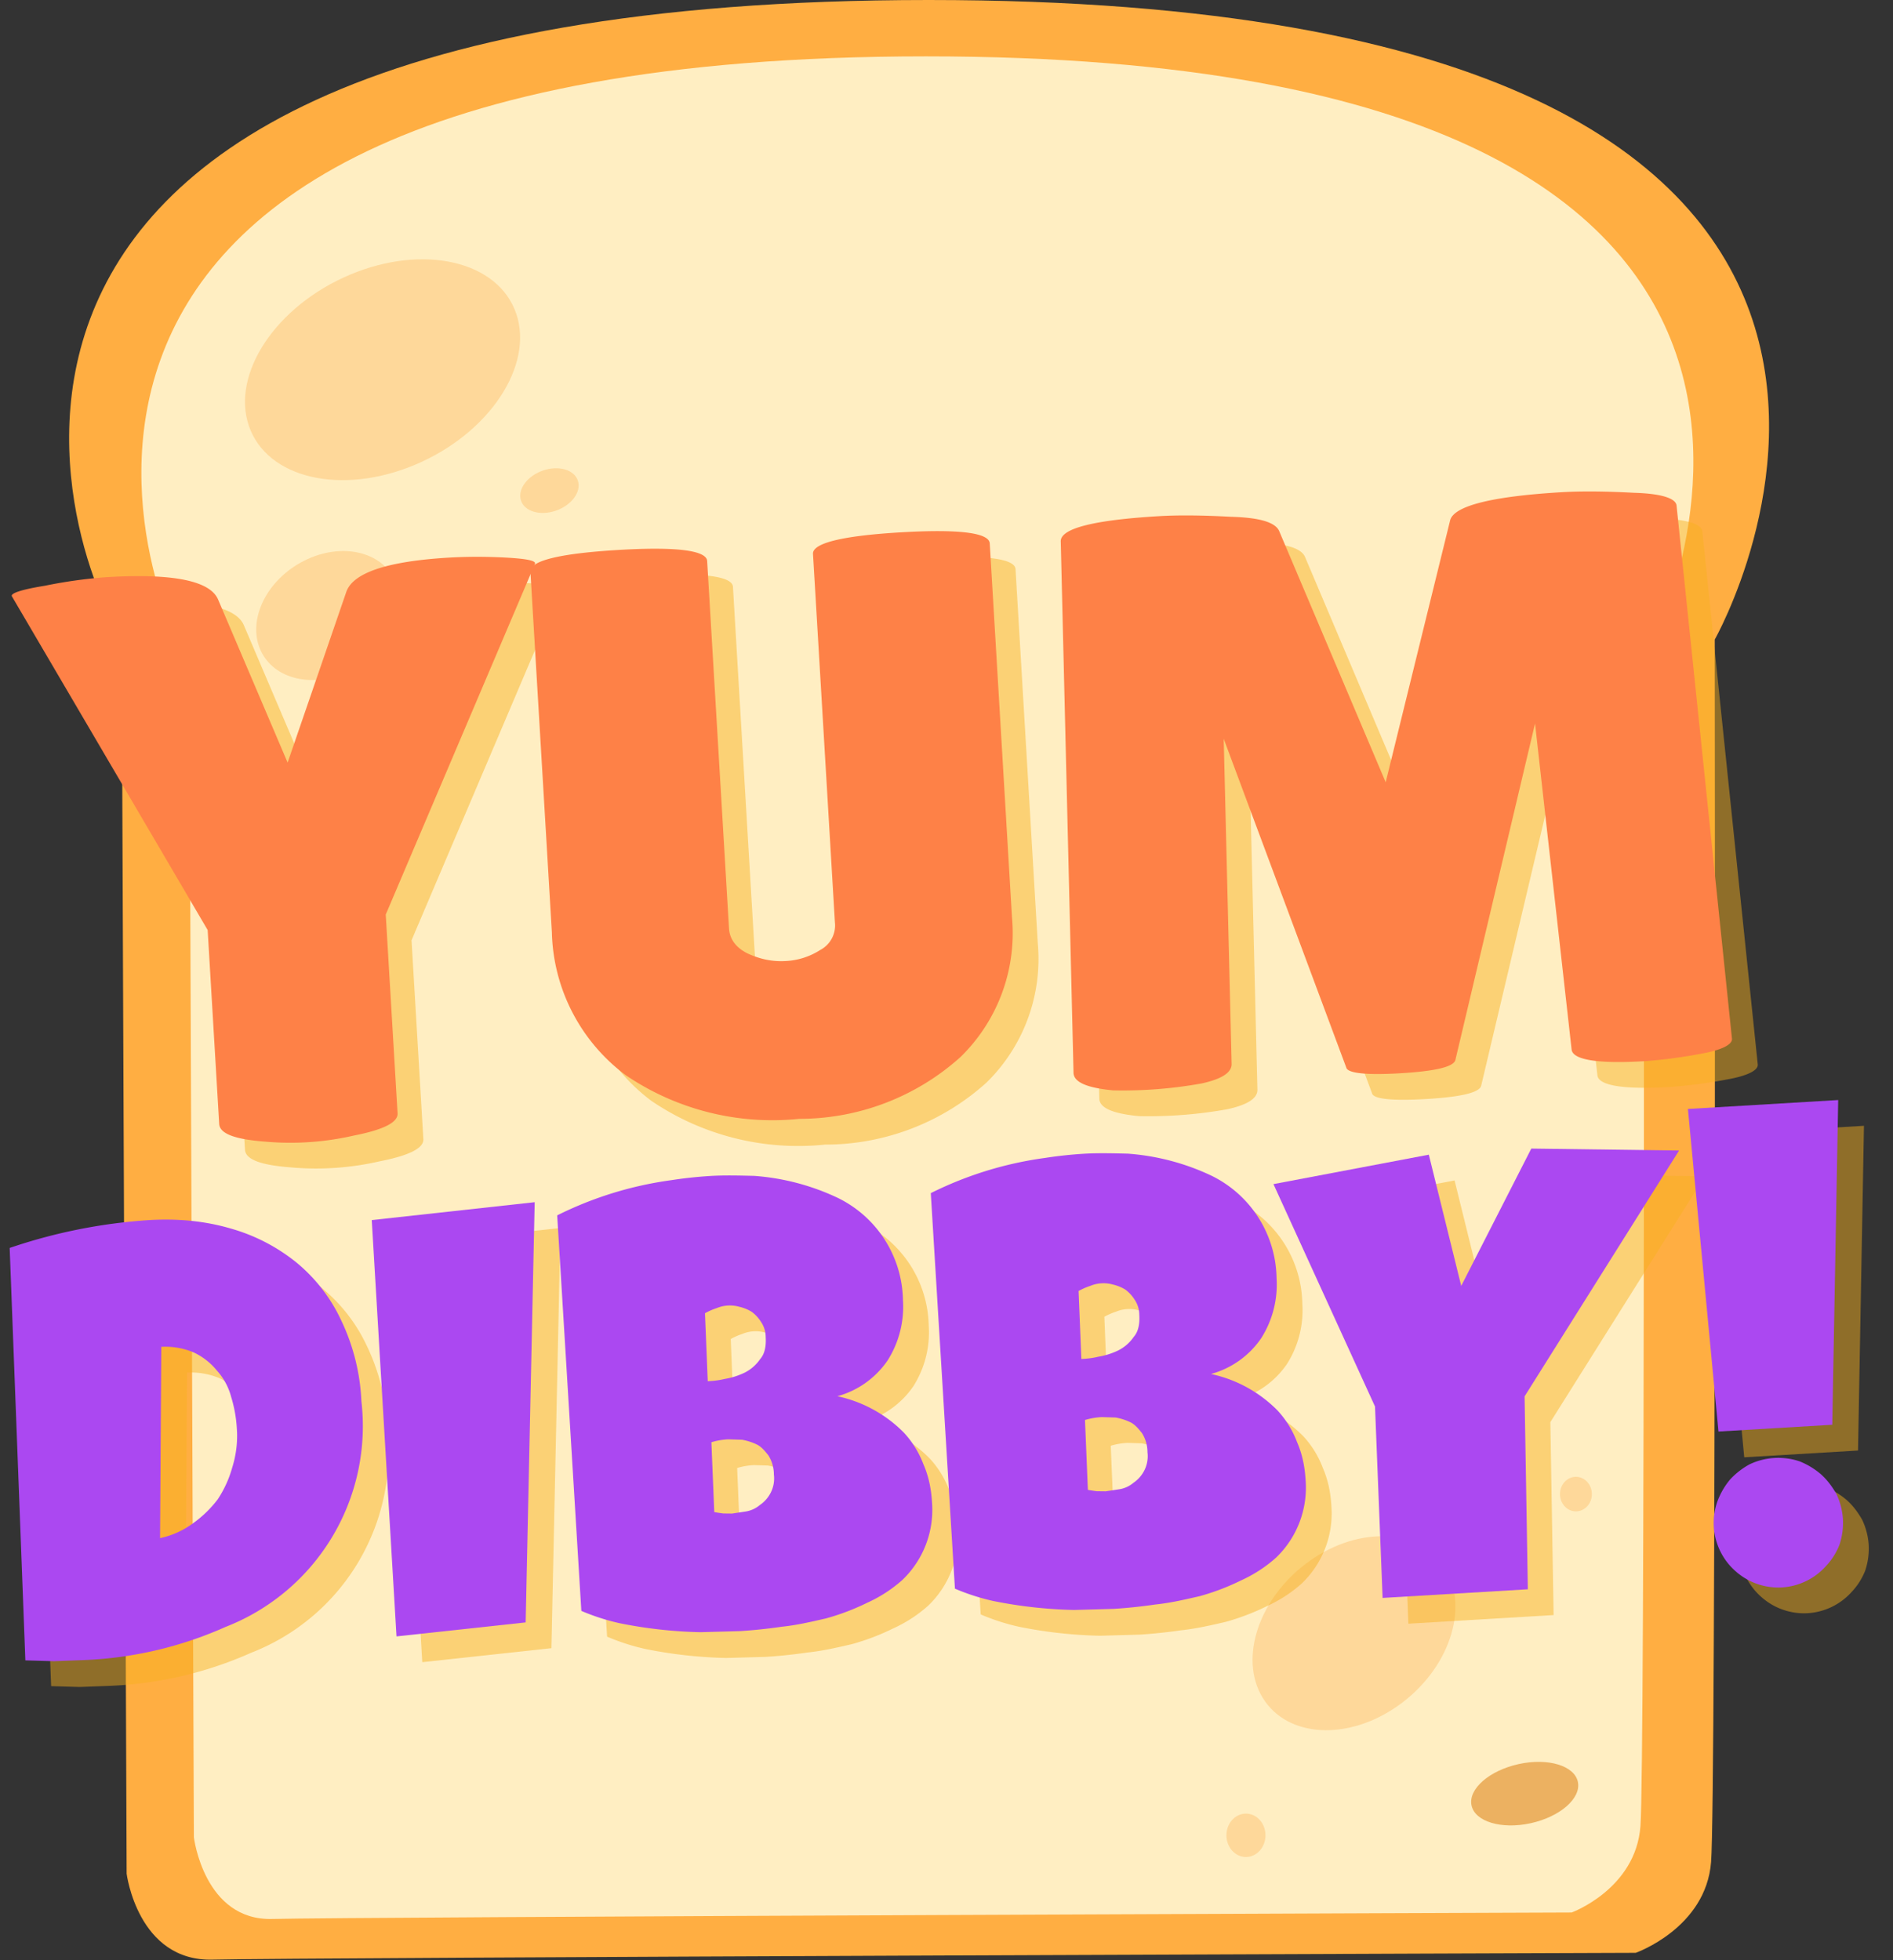 <svg viewBox="0 0 2204 2282" xmlns="http://www.w3.org/2000/svg" fill-rule="evenodd" clip-rule="evenodd" stroke-linejoin="round" stroke-miterlimit="2">
  <rect x="0" y="0" width="2204" height="2282" fill="#333333" stroke="none"/>
  <g id="Dibby-Six---Purple-Darker-Border">
    <g id="Bread-Stuff4">
      <path id="outside-Bread" d="M141.644 736.932l5.806 1444.17s12.884 102.481 100.296 100.05c87.413-2.432 1656.71-7.916 1656.71-7.916s81.85-28.744 87.747-105.88c5.897-77.137 4.26-1422.88 4.26-1422.88S2418.656-.001 1081.143-.001c-1337.51 0-952.571 744.239-939.499 736.932z" fill="#ffae42"/>
      <path id="inside-Bread" d="M220.43 766.056l5.3 1372.67s11.763 97.408 91.569 95.097c79.806-2.311 1512.55-7.525 1512.55-7.525s74.728-27.32 80.112-100.637c5.384-73.318 3.889-1352.43 3.889-1352.43s385.456-707.617-835.671-707.617c-1221.13 0-869.683 707.391-857.747 700.445z" fill="#ffeec2"/>
      <g id="Inner-Circles5">
        <ellipse cx="1450.64" cy="2136.43" rx="22.731" ry="25.258" fill="#fed89a"/>
        <ellipse cx="1834.83" cy="1739.23" rx="18.563" ry="20.118" fill="#fed89a"/>
        <path d="M1768.27 2053.49c34.188-7.464 65.048 1.908 68.869 20.914 3.821 19.006-20.833 40.496-55.022 47.96-34.189 7.463-65.048-1.909-68.869-20.915-3.822-19.006 20.833-40.496 55.022-47.959z" fill="#e49838" fill-opacity=".7"/>
        <path d="M399.788 323.161c84.723-39.131 173.945-22.854 199.118 36.324 25.173 59.178-23.174 138.992-107.898 178.122-84.723 39.131-173.945 22.855-199.118-36.323-25.172-59.179 23.175-138.993 107.898-178.123zM350.194 654.805c42.595-23.593 91.286-15.089 108.665 18.978 17.378 34.067-3.094 80.879-45.69 104.472-42.595 23.593-91.286 15.089-108.664-18.978-17.379-34.067 3.094-80.88 45.689-104.472zM632.331 547.675c18.318-6.25 36.489-.828 40.552 12.101 4.063 12.928-7.511 28.499-25.83 34.75-18.318 6.25-36.489.828-40.552-12.101-4.063-12.929 7.511-28.5 25.83-34.75zM1519.77 1820.75c57.185-43.725 128.999-43.174 160.268 1.229 31.27 44.403 10.23 115.952-46.955 159.678-57.185 43.725-128.999 43.174-160.268-1.229-31.27-44.404-10.23-115.953 46.955-159.678z" fill="#fed89a"/>
      </g>
    </g>
    <g id="Text---Shadow4">
      <g id="Back-Text-Shadow">
        <path d="M.398-.667C.407-.69.449-.702.526-.702c.019 0 .042.001.069.004.026.003.038.006.036.01L.423-.27v.244c0 .011-.018.019-.055.024a.348.348 0 01-.109.001C.222-.006.204-.014.204-.026v-.238l-.215-.422C-.014-.69 0-.694.03-.697a.586.586 0 01.076-.006c.082 0 .127.012.135.036l.073.204.084-.204z" fill="#f7b11e" fill-opacity=".47" fill-rule="nonzero" transform="scale(949.998) rotate(-3.404 24.395 -.928)"/>
        <path d="M.377-.68c0-.013.036-.02.108-.02.073 0 .109.007.109.02v.459a.212.212 0 01-.073.167.295.295 0 01-.202.064.32.32 0 01-.209-.066.225.225 0 01-.08-.18v-.443c0-.013.036-.02.109-.02.072 0 .108.007.108.02v.451c0 .013.007.024.021.032.015.008.03.012.046.012a.086.086 0 00.043-.011.034.034 0 00.02-.033V-.68z" fill="#f7b11e" fill-opacity=".47" fill-rule="nonzero" transform="scale(949.998) rotate(-3.404 24.097 -10.939)"/>
        <path d="M.75.001c-.059 0-.089-.007-.089-.02L.64-.42l-.122.406C.515-.006.493-.002.45-.002c-.043 0-.065-.004-.066-.011L.258-.424l-.014.399c-.001.01-.013.017-.038.021a.545.545 0 01-.109.002C.065-.007.049-.015.05-.027l.023-.65c0-.016.041-.024.122-.024.024 0 .053.002.088.006.035.003.054.01.058.021l.112.315.098-.316c.006-.017.052-.026.138-.026.025 0 .054.002.089.006.034.003.051.01.051.019l.029.656c0 .007-.013.013-.039.016A.621.621 0 01.75.001z" fill="#f7b11e" fill-opacity=".47" fill-rule="nonzero" transform="scale(949.998) rotate(-3.404 23.793 -21.17)"/>
        <path d="M.578-.388a.342.342 0 01-.237.345.611.611 0 01-.23.039L.066-.005.021-.009l.014-.655a.857.857 0 01.224-.031c.046 0 .089.007.128.021a.292.292 0 01.101.06.262.262 0 01.066.097.33.33 0 01.024.129zm-.2.032a.21.21 0 00-.006-.051.1.1 0 00-.02-.043.105.105 0 00-.035-.031.116.116 0 00-.051-.012l-.02.303a.136.136 0 00.053-.02.182.182 0 00.042-.036.177.177 0 00.026-.049.168.168 0 00.011-.055v-.006z" fill="#f7b11e" fill-opacity=".47" fill-rule="nonzero" transform="rotate(-3.404 33176.325 235.568) scale(733.334)"/>
        <path d="M.289-.688l-.054.666-.206.01v-.662l.26-.013z" fill="#f7b11e" fill-opacity=".47" fill-rule="nonzero" transform="rotate(-3.404 32962.734 -6952.076) scale(733.334)"/>
        <path d="M.593-.174a.154.154 0 01-.054.12.219.219 0 01-.058.033A.373.373 0 01.414 0C.39.004.367.008.343.009a.8.8 0 01-.066.003L.214.01a.72.72 0 01-.128-.022.345.345 0 01-.059-.023L.026-.664A.58.58 0 01.21-.709a.676.676 0 01.062-.003c.023 0 .046.002.07.004a.373.373 0 01.129.042.184.184 0 01.095.169.159.159 0 01-.03.094.142.142 0 01-.083.052.21.21 0 01.102.064.153.153 0 01.028.052c.007.019.01.039.01.061zM.345-.452a.043.043 0 00-.006-.024.058.058 0 00-.014-.017.066.066 0 00-.019-.009.055.055 0 00-.036 0 .107.107 0 00-.019.007l-.002.108c.007 0 .016 0 .027-.002a.116.116 0 00.032-.008.065.065 0 00.026-.02c.008-.008.011-.02.011-.035zm-.069.159a.112.112 0 00-.027.003l-.002.111a.325.325 0 00.014.003l.014.001.022-.002A.046.046 0 00.32-.186a.052.052 0 00.018-.018.05.05 0 00.007-.029.057.057 0 00-.007-.031C.333-.271.328-.278.321-.282a.092.092 0 00-.023-.009L.276-.293z" fill="#f7b11e" fill-opacity=".47" fill-rule="nonzero" transform="rotate(-3.404 32853.702 -10621.179) scale(733.334)"/>
        <path d="M.593-.174a.154.154 0 01-.054.12.219.219 0 01-.058.033A.373.373 0 01.414 0C.39.004.367.008.343.009a.8.8 0 01-.066.003L.214.01a.72.72 0 01-.128-.022.345.345 0 01-.059-.023L.026-.664A.58.58 0 01.21-.709a.676.676 0 01.062-.003c.023 0 .046.002.07.004a.373.373 0 01.129.042.184.184 0 01.095.169.159.159 0 01-.03.094.142.142 0 01-.083.052.21.21 0 01.102.064.153.153 0 01.028.052c.007.019.01.039.01.061zM.345-.452a.043.043 0 00-.006-.024.058.058 0 00-.014-.017.066.066 0 00-.019-.009.055.055 0 00-.036 0 .107.107 0 00-.019.007l-.002.108c.007 0 .016 0 .027-.002a.116.116 0 00.032-.008.065.065 0 00.026-.02c.008-.008.011-.02.011-.035zm-.069.159a.112.112 0 00-.027.003l-.002.111a.325.325 0 00.014.003l.014.001.022-.002A.046.046 0 00.32-.186a.052.052 0 00.018-.018.05.05 0 00.007-.029.057.057 0 00-.007-.031C.333-.271.328-.278.321-.282a.092.092 0 00-.023-.009L.276-.293z" fill="#f7b11e" fill-opacity=".47" fill-rule="nonzero" transform="rotate(-3.404 32635.813 -17953.467) scale(733.334)"/>
        <path d="M.652-.661l-.268.375L.371.02H.14l.006-.304-.14-.362.249-.032.039.211.124-.211.234.017z" fill="#f7b11e" fill-opacity=".47" fill-rule="nonzero" transform="rotate(-3.404 32429.026 -24912.16) scale(733.334)"/>
        <path d="M.264-.726l-.04.514H.043L.025-.726h.239zm-.032.664a.11.11 0 01-.008.041.104.104 0 01-.023.032.102.102 0 01-.072.03.102.102 0 01-.072-.03.102.102 0 01-.022-.113.119.119 0 01.022-.033.121.121 0 01.032-.022.106.106 0 01.08 0 .121.121 0 01.032.022c.01.01.017.021.023.033a.11.11 0 01.008.04z" fill="#f7b11e" fill-opacity=".47" fill-rule="nonzero" transform="rotate(-3.404 32192.52 -32870.955) scale(733.334)"/>
      </g>
      <g id="Front-Text">
        <path d="M.398-.667C.407-.69.449-.702.526-.702c.019 0 .042.001.069.004.026.003.038.006.036.01L.423-.27v.244c0 .011-.018.019-.055.024a.348.348 0 01-.109.001C.222-.006.204-.014.204-.026v-.238l-.215-.422C-.014-.69 0-.694.03-.697a.586.586 0 01.076-.006c.082 0 .127.012.135.036l.073.204.084-.204z" fill="#fe8147" fill-rule="nonzero" transform="scale(949.998) rotate(-3.404 23.848 -.412)"/>
        <path d="M.377-.68c0-.013.036-.02.108-.02.073 0 .109.007.109.02v.459a.212.212 0 01-.073.167.295.295 0 01-.202.064.32.32 0 01-.209-.066.225.225 0 01-.08-.18v-.443c0-.013.036-.02.109-.02.072 0 .108.007.108.02v.451c0 .013.007.024.021.032.015.008.03.012.046.012a.086.086 0 00.043-.011.034.034 0 00.02-.033V-.68z" fill="#fe8147" fill-rule="nonzero" transform="scale(949.998) rotate(-3.404 23.55 -10.423)"/>
        <path d="M.75.001c-.059 0-.089-.007-.089-.02L.64-.42l-.122.406C.515-.006.493-.002.45-.002c-.043 0-.065-.004-.066-.011L.258-.424l-.014.399c-.001.01-.013.017-.038.021a.545.545 0 01-.109.002C.065-.007.049-.015.05-.027l.023-.65c0-.016.041-.024.122-.024.024 0 .053.002.088.006.035.003.054.01.058.021l.112.315.098-.316c.006-.017.052-.026.138-.026.025 0 .054.002.089.006.034.003.051.01.051.019l.029.656c0 .007-.013.013-.039.016A.621.621 0 01.75.001z" fill="#fe8147" fill-rule="nonzero" transform="scale(949.998) rotate(-3.404 23.246 -20.654)"/>
        <path d="M.578-.388a.342.342 0 01-.237.345.611.611 0 01-.23.039L.066-.005.021-.009l.014-.655a.857.857 0 01.224-.031c.046 0 .089.007.128.021a.292.292 0 01.101.06.262.262 0 01.066.097.33.33 0 01.024.129zm-.2.032a.21.21 0 00-.006-.051.1.1 0 00-.02-.043.105.105 0 00-.035-.031.116.116 0 00-.051-.012l-.02.303a.136.136 0 00.053-.02.182.182 0 00.042-.036.177.177 0 00.026-.049.168.168 0 00.011-.055v-.006z" fill="#ab48f1" fill-rule="nonzero" transform="rotate(-3.404 32656.552 725.34) scale(733.334)"/>
        <path d="M.289-.688l-.054.666-.206.01v-.662l.26-.013z" fill="#ab48f1" fill-rule="nonzero" transform="rotate(-3.404 32442.961 -6462.303) scale(733.334)"/>
        <path d="M.593-.174a.154.154 0 01-.054.12.219.219 0 01-.058.033A.373.373 0 01.414 0C.39.004.367.008.343.009a.8.8 0 01-.066.003L.214.01a.72.72 0 01-.128-.022.345.345 0 01-.059-.023L.026-.664A.58.58 0 01.21-.709a.676.676 0 01.062-.003c.023 0 .046.002.07.004a.373.373 0 01.129.042.184.184 0 01.095.169.159.159 0 01-.03.094.142.142 0 01-.083.052.21.21 0 01.102.064.153.153 0 01.028.052c.007.019.01.039.01.061zM.345-.452a.043.043 0 00-.006-.024.058.058 0 00-.014-.017.066.066 0 00-.019-.009.055.055 0 00-.036 0 .107.107 0 00-.019.007l-.002.108c.007 0 .016 0 .027-.002a.116.116 0 00.032-.008.065.065 0 00.026-.02c.008-.008.011-.02.011-.035zm-.069.159a.112.112 0 00-.027.003l-.002.111a.325.325 0 00.014.003l.014.001.022-.002A.046.046 0 00.32-.186a.052.052 0 00.018-.018.05.05 0 00.007-.029.057.057 0 00-.007-.031C.333-.271.328-.278.321-.282a.092.092 0 00-.023-.009L.276-.293z" fill="#ab48f1" fill-rule="nonzero" transform="rotate(-3.404 32333.929 -10131.406) scale(733.334)"/>
        <path d="M.593-.174a.154.154 0 01-.054.12.219.219 0 01-.058.033A.373.373 0 01.414 0C.39.004.367.008.343.009a.8.8 0 01-.066.003L.214.01a.72.72 0 01-.128-.022.345.345 0 01-.059-.023L.026-.664A.58.58 0 01.21-.709a.676.676 0 01.062-.003c.023 0 .046.002.07.004a.373.373 0 01.129.042.184.184 0 01.095.169.159.159 0 01-.03.094.142.142 0 01-.083.052.21.21 0 01.102.064.153.153 0 01.028.052c.007.019.01.039.01.061zM.345-.452a.043.043 0 00-.006-.024.058.058 0 00-.014-.017.066.066 0 00-.019-.009.055.055 0 00-.036 0 .107.107 0 00-.019.007l-.002.108c.007 0 .016 0 .027-.002a.116.116 0 00.032-.008.065.065 0 00.026-.02c.008-.008.011-.02.011-.035zm-.069.159a.112.112 0 00-.027.003l-.002.111a.325.325 0 00.014.003l.014.001.022-.002A.046.046 0 00.32-.186a.052.052 0 00.018-.018.05.05 0 00.007-.029.057.057 0 00-.007-.031C.333-.271.328-.278.321-.282a.092.092 0 00-.023-.009L.276-.293z" fill="#ab48f1" fill-rule="nonzero" transform="rotate(-3.404 32116.04 -17463.694) scale(733.334)"/>
        <path d="M.652-.661l-.268.375L.371.02H.14l.006-.304-.14-.362.249-.032.039.211.124-.211.234.017z" fill="#ab48f1" fill-rule="nonzero" transform="rotate(-3.404 31909.253 -24422.388) scale(733.334)"/>
        <path d="M.264-.726l-.04.514H.043L.025-.726h.239zm-.032.664a.11.11 0 01-.008.041.104.104 0 01-.023.032.102.102 0 01-.072.03.102.102 0 01-.072-.03.102.102 0 01-.022-.113.119.119 0 01.022-.033.121.121 0 01.032-.022.106.106 0 01.08 0 .121.121 0 01.032.022c.01.01.017.021.023.033a.11.11 0 01.008.04z" fill="#ab48f1" fill-rule="nonzero" transform="rotate(-3.404 31672.747 -32381.182) scale(733.334)"/>
      </g>
    </g>
  </g>
</svg>
